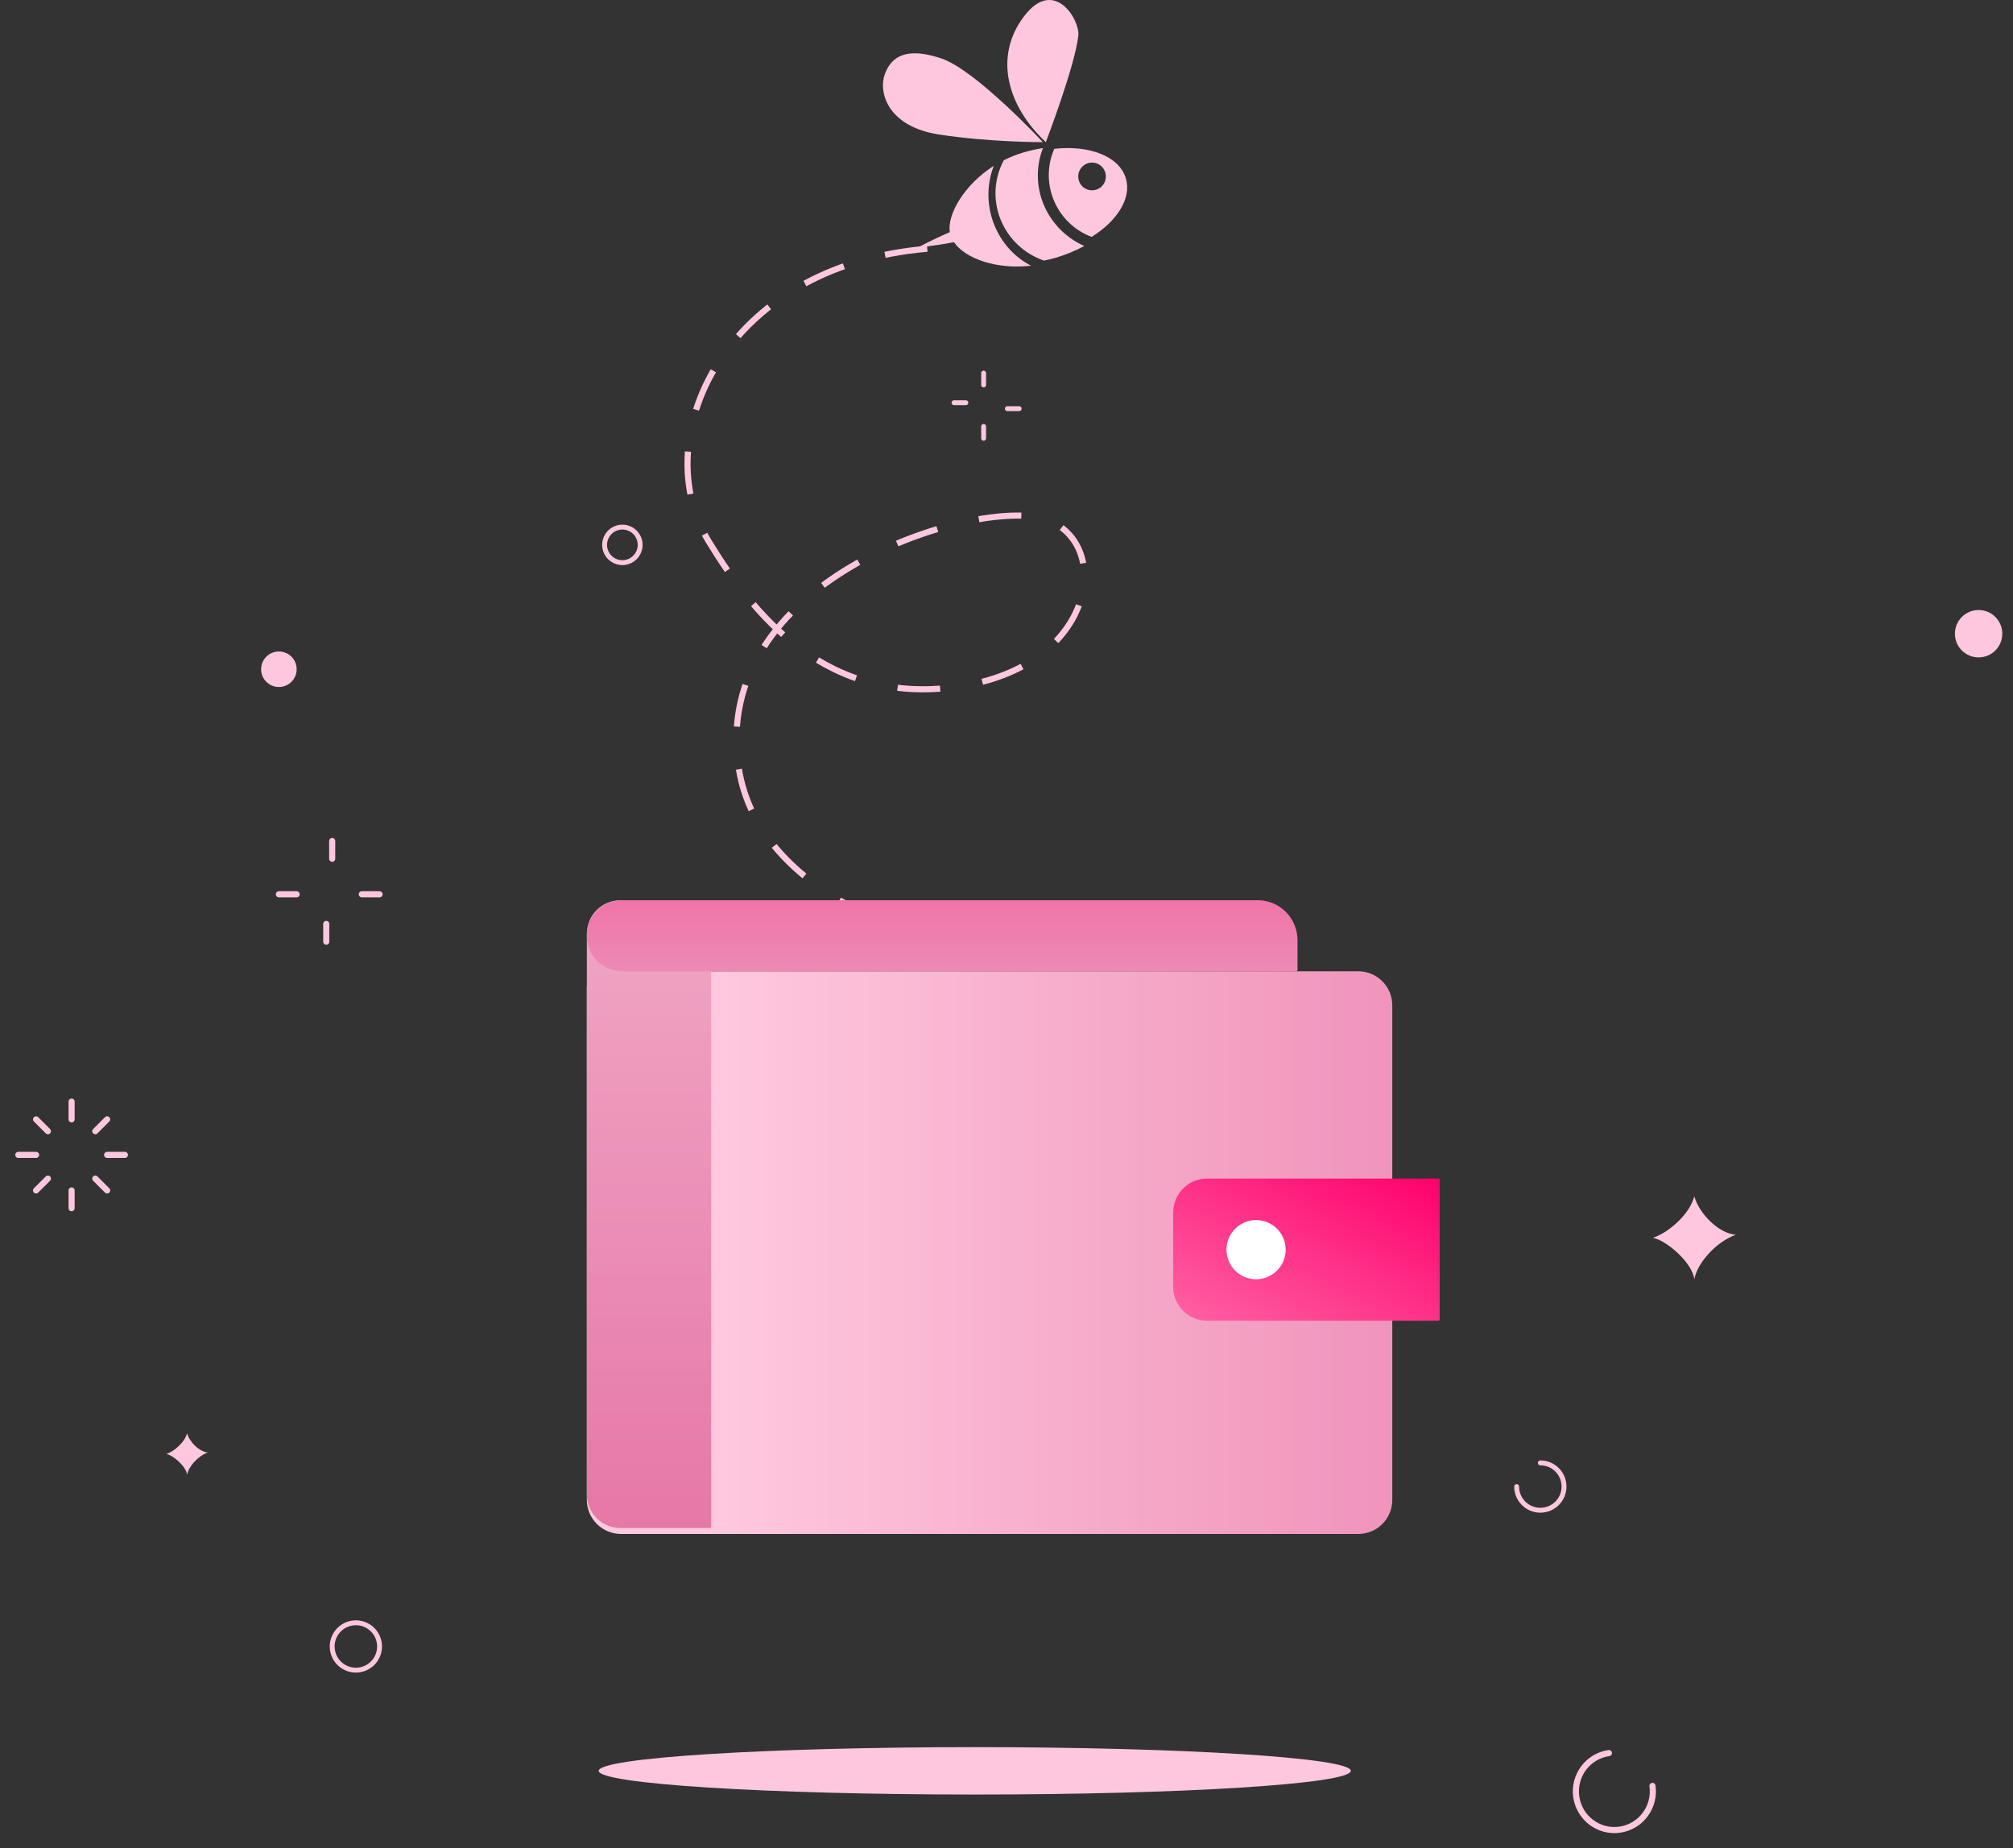 <svg width="330" height="303" viewBox="0 0 330 303" fill="none" xmlns="http://www.w3.org/2000/svg">
<rect x="0" y="0" width="330" height="303" fill="#333333" stroke="none"/>
<g id="Wallet is Empty">
<path id="Fill 1" fill-rule="evenodd" clip-rule="evenodd" d="M221.446 290.291C221.446 292.436 193.845 294.175 159.797 294.175C125.748 294.175 98.145 292.436 98.145 290.291C98.145 288.147 125.748 286.408 159.797 286.408C193.845 286.408 221.446 288.147 221.446 290.291Z" fill="#FFC7DE"/>
<path id="Stroke 3" d="M152.009 40.777C118.378 43.624 106.017 72.09 116.143 88.684C123.289 100.391 135.396 116.214 157.966 112.419C180.535 108.622 182.436 87.736 170.55 84.894C158.664 82.054 116.32 95.305 121.106 125.916C124.56 148.002 154.503 154.369 154.503 154.369" stroke="#FFC7DE" stroke-dasharray="7"/>
<path id="Fill 5" fill-rule="evenodd" clip-rule="evenodd" d="M171.448 23.301C171.448 23.301 176.267 10.712 176.775 5.815C177.042 3.256 172.801 -3.868 167.838 2.722C162.875 9.312 165.14 17.392 171.448 23.301Z" fill="#FFC7DE"/>
<path id="Fill 7" fill-rule="evenodd" clip-rule="evenodd" d="M154.347 9.591C148.702 7.682 146.146 9.17 145.057 12.142C143.967 15.114 145.488 20.771 154.003 22.061C162.519 23.35 170.961 23.301 170.961 23.301C170.961 23.301 159.993 11.5 154.347 9.591Z" fill="#FFC7DE"/>
<path id="Fill 9" fill-rule="evenodd" clip-rule="evenodd" d="M170.491 25.795C170.619 25.269 170.789 24.765 170.978 24.272C169.936 24.436 168.875 24.668 167.808 24.981C166.65 25.32 165.569 25.764 164.553 26.273C164.112 27.107 163.754 27.997 163.522 28.954C162.092 34.841 165.469 40.775 171.143 42.718C171.758 42.597 172.375 42.456 172.994 42.275C174.722 41.769 176.316 41.099 177.757 40.322C172.216 37.891 169.026 31.824 170.491 25.795Z" fill="#FFC7DE"/>
<path id="Fill 11" fill-rule="evenodd" clip-rule="evenodd" d="M162.389 28.866C162.525 28.284 162.709 27.728 162.912 27.184C158.003 30.329 155.254 35.211 155.707 38.057C152.57 39.405 150.572 40.541 150.572 40.541C150.572 40.541 152.939 40.361 156.388 39.698C158.235 42.398 163.356 44.205 169.019 43.557C163.889 40.904 160.994 34.868 162.389 28.866Z" fill="#FFC7DE"/>
<path id="Fill 13" fill-rule="evenodd" clip-rule="evenodd" d="M178.496 31.136C177.282 30.844 176.53 29.62 176.822 28.395C177.113 27.178 178.34 26.424 179.552 26.716C180.771 27.01 181.516 28.238 181.226 29.456C180.933 30.681 179.715 31.43 178.496 31.136ZM172.826 24.396C172.584 24.957 172.379 25.55 172.232 26.164C170.945 31.544 173.918 36.957 178.959 38.834C183.166 36.206 185.528 32.484 184.57 29.252C183.504 25.627 178.605 23.755 172.826 24.396Z" fill="#FFC7DE"/>
<path id="Fill 15" fill-rule="evenodd" clip-rule="evenodd" d="M101.79 251.456H222.691C225.756 251.456 228.242 248.964 228.242 245.892V164.8C228.242 161.72 225.75 159.223 222.678 159.223H98.857C97.391 159.223 96.203 160.414 96.203 161.883V245.856C96.203 248.949 98.704 251.456 101.79 251.456Z" fill="url(#paint0_linear_630_2082)"/>
<path id="Fill 17" fill-rule="evenodd" clip-rule="evenodd" d="M101.716 250.486H116.387C116.499 250.486 116.592 250.394 116.592 250.281V147.778C116.592 147.665 116.499 147.573 116.387 147.573H101.716C98.671 147.573 96.203 150.033 96.203 153.069V244.989C96.203 248.025 98.671 250.486 101.716 250.486Z" fill="url(#paint1_linear_630_2082)"/>
<path id="Fill 19" fill-rule="evenodd" clip-rule="evenodd" d="M197.843 216.505H235.806C235.918 216.505 236.01 216.412 236.01 216.297V193.411C236.01 193.297 235.918 193.204 235.806 193.204H197.843C194.794 193.204 192.32 195.707 192.32 198.794V210.915C192.32 214.003 194.794 216.505 197.843 216.505Z" fill="url(#paint2_linear_630_2082)"/>
<path id="Fill 21" fill-rule="evenodd" clip-rule="evenodd" d="M206.198 147.573H101.849V147.587C98.72 147.662 96.203 150.228 96.203 153.399C96.203 156.569 98.72 159.135 101.849 159.211V159.223H212.502C212.616 159.223 212.708 159.131 212.708 159.017V154.132C212.708 150.509 209.793 147.573 206.198 147.573Z" fill="url(#paint3_linear_630_2082)"/>
<path id="Fill 23" fill-rule="evenodd" clip-rule="evenodd" d="M210.767 204.854C210.767 207.536 208.594 209.709 205.913 209.709C203.232 209.709 201.059 207.536 201.059 204.854C201.059 202.173 203.232 200 205.913 200C208.594 200 210.767 202.173 210.767 204.854Z" fill="white"/>
<path id="Stroke 25" d="M11.738 180.582V183.495" stroke="#FFC7DE" stroke-linecap="round"/>
<path id="Stroke 27" d="M5.912 183.495L7.854 185.437" stroke="#FFC7DE" stroke-linecap="round"/>
<path id="Stroke 29" d="M3 189.32H5.913" stroke="#FFC7DE" stroke-linecap="round"/>
<path id="Stroke 31" d="M5.912 195.146L7.854 193.204" stroke="#FFC7DE" stroke-linecap="round"/>
<path id="Stroke 33" d="M11.738 198.058V195.146" stroke="#FFC7DE" stroke-linecap="round"/>
<path id="Stroke 35" d="M17.564 195.146L15.622 193.204" stroke="#FFC7DE" stroke-linecap="round"/>
<path id="Stroke 37" d="M20.475 189.32H17.562" stroke="#FFC7DE" stroke-linecap="round"/>
<path id="Stroke 39" d="M17.564 183.495L15.622 185.437" stroke="#FFC7DE" stroke-linecap="round"/>
<path id="Stroke 41" d="M161.252 61.165V63.107" stroke="#FFC7DE" stroke-width="0.8" stroke-linecap="round"/>
<path id="Stroke 43" d="M156.398 66.019H158.34" stroke="#FFC7DE" stroke-width="0.8" stroke-linecap="round"/>
<path id="Stroke 45" d="M161.252 71.845V69.903" stroke="#FFC7DE" stroke-width="0.8" stroke-linecap="round"/>
<path id="Stroke 47" d="M167.078 66.99H165.136" stroke="#FFC7DE" stroke-width="0.8" stroke-linecap="round"/>
<path id="Stroke 49" d="M54.457 137.864V140.777" stroke="#FFC7DE" stroke-linecap="round"/>
<path id="Stroke 51" d="M45.718 146.602H48.631" stroke="#FFC7DE" stroke-linecap="round"/>
<path id="Stroke 53" d="M53.485 154.369V151.456" stroke="#FFC7DE" stroke-linecap="round"/>
<path id="Stroke 55" d="M62.223 146.602H59.311" stroke="#FFC7DE" stroke-linecap="round"/>
<path id="Stroke 57" d="M252.514 239.806C254.659 239.806 256.398 241.544 256.398 243.69C256.398 245.834 254.659 247.573 252.514 247.573C250.37 247.573 248.631 245.834 248.631 243.69" stroke="#FFC7DE" stroke-width="0.8" stroke-linecap="round"/>
<path id="Stroke 59" d="M270.896 292.757C271.391 296.224 268.995 299.438 265.545 299.935C262.097 300.432 258.898 298.024 258.404 294.557C257.91 291.089 260.305 287.875 263.755 287.379" stroke="#FFC7DE" stroke-linecap="round"/>
<path id="Fill 61" fill-rule="evenodd" clip-rule="evenodd" d="M270.962 202.912C273.315 202.168 276.923 199.253 277.758 196.116C278.515 198.889 281.689 202.168 284.554 202.417C281.33 203.574 278.247 207.01 277.758 209.709C277.425 206.957 273.162 203.313 270.962 202.912Z" fill="#FFC7DE"/>
<path id="Fill 63" fill-rule="evenodd" clip-rule="evenodd" d="M27.272 238.349C28.45 237.977 30.253 236.519 30.671 234.951C31.049 236.337 32.636 237.977 34.069 238.102C32.456 238.68 30.915 240.398 30.671 241.748C30.504 240.372 28.373 238.549 27.272 238.349Z" fill="#FFC7DE"/>
<path id="Fill 65" fill-rule="evenodd" clip-rule="evenodd" d="M48.632 109.709C48.632 111.318 47.327 112.621 45.719 112.621C44.11 112.621 42.806 111.318 42.806 109.709C42.806 108.099 44.11 106.796 45.719 106.796C47.327 106.796 48.632 108.099 48.632 109.709Z" fill="#FFC7DE"/>
<path id="Fill 69" fill-rule="evenodd" clip-rule="evenodd" d="M328.243 103.883C328.243 106.029 326.505 107.767 324.36 107.767C322.214 107.767 320.476 106.029 320.476 103.883C320.476 101.738 322.214 100 324.36 100C326.505 100 328.243 101.738 328.243 103.883Z" fill="#FFC7DE"/>
<path id="Stroke 73" fill-rule="evenodd" clip-rule="evenodd" d="M104.943 89.32C104.943 90.93 103.638 92.233 102.03 92.233C100.421 92.233 99.117 90.93 99.117 89.32C99.117 87.711 100.421 86.408 102.03 86.408C103.638 86.408 104.943 87.711 104.943 89.32Z" stroke="#FFC7DE" stroke-width="0.8" stroke-linecap="round"/>
<path id="Stroke 75" fill-rule="evenodd" clip-rule="evenodd" d="M59.721 273.532C57.717 274.294 55.474 273.288 54.712 271.284C53.948 269.279 54.956 267.037 56.96 266.275C58.964 265.511 61.206 266.519 61.969 268.523C62.731 270.527 61.725 272.769 59.721 273.532Z" stroke="#FFC7DE" stroke-width="0.8" stroke-linecap="round"/>
</g>
<defs>
<linearGradient id="paint0_linear_630_2082" x1="227.749" y1="205.686" x2="115.876" y2="205.686" gradientUnits="userSpaceOnUse">
<stop stop-color="#F094BB"/>
<stop offset="1" stop-color="#FFC9DF"/>
</linearGradient>
<linearGradient id="paint1_linear_630_2082" x1="106.397" y1="147.573" x2="106.397" y2="250.486" gradientUnits="userSpaceOnUse">
<stop stop-color="#F0A6C5"/>
<stop offset="1" stop-color="#E678A6"/>
</linearGradient>
<linearGradient id="paint2_linear_630_2082" x1="214.165" y1="181.553" x2="194.815" y2="217.835" gradientUnits="userSpaceOnUse">
<stop stop-color="#FF006B"/>
<stop offset="1" stop-color="#FF62A5"/>
</linearGradient>
<linearGradient id="paint3_linear_630_2082" x1="154.456" y1="147.573" x2="154.456" y2="159.223" gradientUnits="userSpaceOnUse">
<stop stop-color="#F074A8"/>
<stop offset="1" stop-color="#ED8AB4"/>
</linearGradient>
</defs>
</svg>
